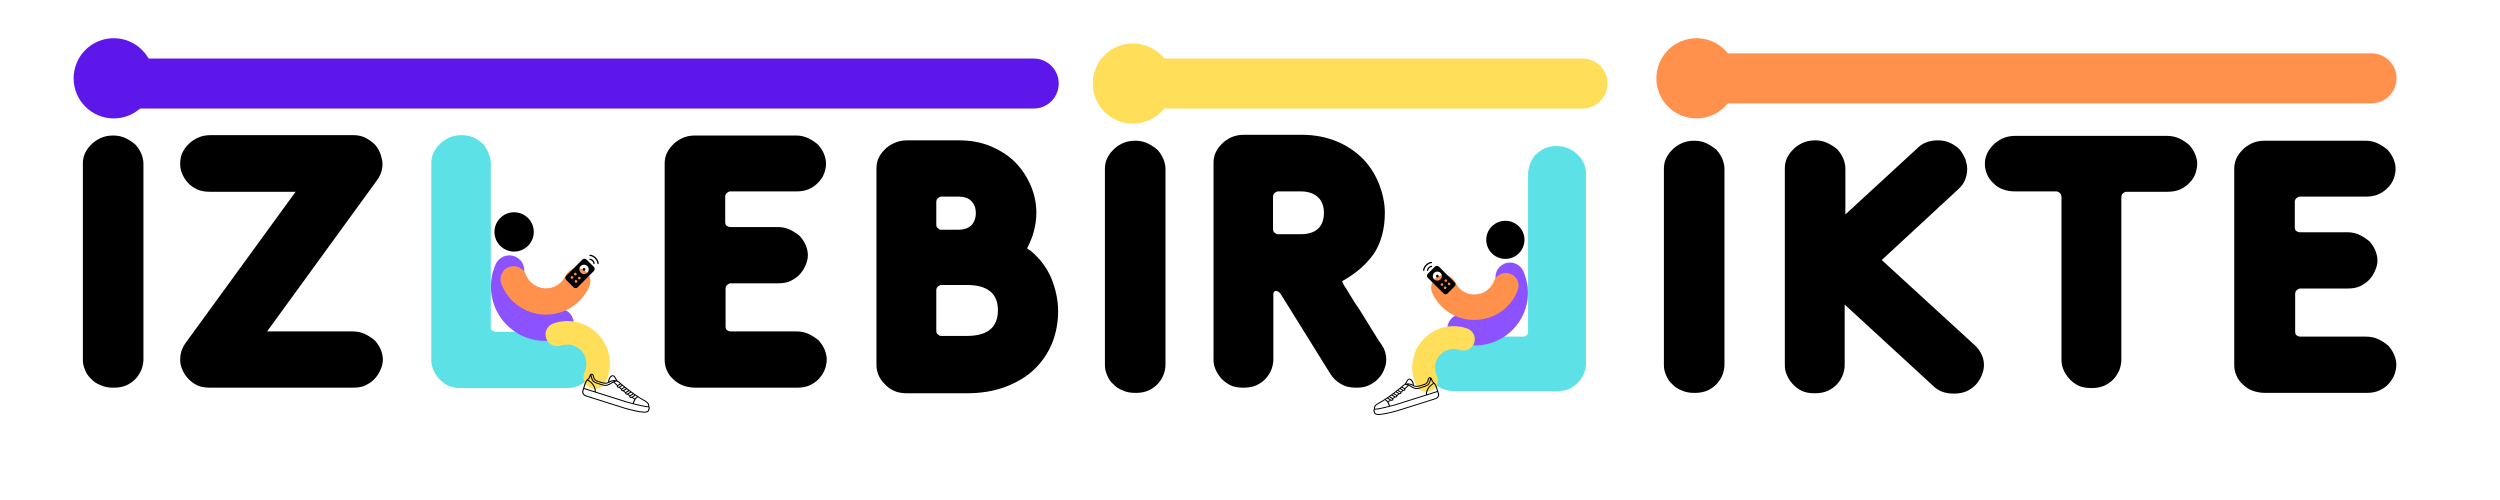 <?xml version="1.0" encoding="UTF-8"?><svg xmlns="http://www.w3.org/2000/svg" xmlns:xlink="http://www.w3.org/1999/xlink" contentScriptType="text/ecmascript" width="375pt" zoomAndPan="magnify" contentStyleType="text/css" viewBox="0 0 375 75" height="75pt" preserveAspectRatio="xMidYMid meet" version="1.2"><defs><g/></defs><g xml:id="surface1" id="surface1"><g style="fill:rgb(0%,0%,0%);fill-opacity:1;"><g transform="translate(23.075, 58.153)"><path style="stroke:none;" d="M 21.266 -29.387 L 4.703 -6.625 C 4.168 -5.824 3.953 -5.023 3.953 -4.273 C 3.953 -3.793 4.008 -3.312 4.223 -2.832 C 4.434 -2.297 4.703 -1.871 5.074 -1.441 C 5.449 -1.016 5.93 -0.641 6.465 -0.375 C 7 -0.105 7.695 0 8.441 0 L 29.867 0 C 30.617 0 31.258 -0.105 31.789 -0.375 C 32.324 -0.641 32.805 -0.961 33.18 -1.391 C 33.555 -1.816 33.82 -2.242 34.035 -2.777 C 34.25 -3.258 34.355 -3.738 34.355 -4.223 C 34.355 -4.703 34.25 -5.184 34.035 -5.719 C 33.82 -6.199 33.555 -6.625 33.18 -7.055 C 32.754 -7.426 32.273 -7.746 31.738 -8.016 C 31.203 -8.281 30.562 -8.441 29.812 -8.441 L 16.992 -8.441 L 33.5 -31.148 C 34.035 -31.898 34.301 -32.699 34.301 -33.555 C 34.301 -33.98 34.195 -34.41 34.035 -34.941 C 33.875 -35.426 33.609 -35.906 33.285 -36.332 C 32.914 -36.762 32.434 -37.082 31.898 -37.402 C 31.363 -37.723 30.668 -37.883 29.922 -37.883 L 8.496 -37.883 C 7.746 -37.883 7.055 -37.723 6.52 -37.453 C 5.984 -37.188 5.504 -36.867 5.129 -36.438 C 4.703 -36.012 4.434 -35.586 4.223 -35.102 C 4.008 -34.57 3.953 -34.09 3.953 -33.609 C 3.953 -33.125 4.008 -32.645 4.223 -32.164 C 4.434 -31.629 4.703 -31.203 5.074 -30.777 C 5.449 -30.348 5.93 -30.027 6.465 -29.762 C 7 -29.492 7.695 -29.387 8.441 -29.387 Z M 21.266 -29.387 "/></g></g><g style="fill:rgb(36.079%,88.239%,90.199%);fill-opacity:1;"><g transform="translate(60.743, 58.153)"><path style="stroke:none;" d="M 12.875 -33.609 C 12.875 -34.035 12.77 -34.461 12.609 -34.996 C 12.449 -35.477 12.184 -35.957 11.863 -36.387 C 11.488 -36.812 11.008 -37.133 10.473 -37.453 C 9.938 -37.723 9.242 -37.883 8.496 -37.883 C 7.746 -37.883 7.055 -37.723 6.52 -37.453 C 5.984 -37.188 5.504 -36.867 5.129 -36.438 C 4.703 -36.012 4.434 -35.586 4.223 -35.102 C 4.008 -34.57 3.953 -34.09 3.953 -33.609 L 3.953 -4.223 C 3.953 -3.738 4.008 -3.258 4.223 -2.777 C 4.434 -2.242 4.703 -1.816 5.074 -1.391 C 5.449 -0.961 5.93 -0.586 6.465 -0.32 C 7 -0.055 7.695 0.055 8.441 0.055 L 24.148 0.055 C 24.898 0.055 25.539 -0.055 26.129 -0.32 C 26.66 -0.586 27.141 -0.91 27.516 -1.336 C 27.891 -1.762 28.156 -2.191 28.371 -2.727 C 28.531 -3.207 28.637 -3.688 28.637 -4.168 C 28.637 -4.648 28.531 -5.129 28.316 -5.664 C 28.105 -6.145 27.836 -6.57 27.465 -7 C 27.035 -7.375 26.555 -7.695 26.02 -7.961 C 25.484 -8.227 24.844 -8.387 24.098 -8.387 L 13.57 -8.387 C 13.465 -8.387 13.305 -8.441 13.145 -8.547 C 12.93 -8.656 12.875 -8.871 12.875 -9.191 Z M 12.875 -33.609 "/></g></g><path style="fill:none;stroke-width:1;stroke-linecap:round;stroke-linejoin:miter;stroke:rgb(36.859%,9.019%,92.159%);stroke-opacity:1;stroke-miterlimit:4;" d="M 0.5 -0 L 18.43 -0 " transform="matrix(7.488,0,0,7.5,17.059,12.529)"/><path style="fill:none;stroke-width:1;stroke-linecap:round;stroke-linejoin:miter;stroke:rgb(100%,87.059%,34.9%);stroke-opacity:1;stroke-miterlimit:4;" d="M 0.5 -0 L 9.515 -0 " transform="matrix(7.489,0,0,7.5,166.128,12.529)"/><path style="fill:none;stroke-width:1;stroke-linecap:round;stroke-linejoin:miter;stroke:rgb(100%,56.859%,30.199%);stroke-opacity:1;stroke-miterlimit:4;" d="M 0.5 -0 L 13.531 -0 " transform="matrix(7.484,0,0,7.5,254.472,11.746)"/><path style=" stroke:none;fill-rule:nonzero;fill:rgb(36.859%,9.019%,92.159%);fill-opacity:1;" d="M 17.059 5.73 C 16.664 5.73 16.273 5.77 15.887 5.848 C 15.496 5.922 15.121 6.035 14.758 6.188 C 14.391 6.34 14.047 6.523 13.715 6.742 C 13.387 6.965 13.086 7.215 12.805 7.492 C 12.527 7.773 12.277 8.074 12.055 8.402 C 11.836 8.73 11.652 9.078 11.5 9.445 C 11.348 9.809 11.234 10.184 11.16 10.574 C 11.082 10.961 11.043 11.352 11.043 11.746 C 11.043 12.141 11.082 12.531 11.16 12.922 C 11.234 13.309 11.348 13.684 11.5 14.047 C 11.652 14.414 11.836 14.762 12.055 15.09 C 12.277 15.418 12.527 15.723 12.805 16 C 13.086 16.281 13.387 16.527 13.715 16.75 C 14.047 16.969 14.391 17.152 14.758 17.305 C 15.121 17.457 15.496 17.57 15.887 17.648 C 16.273 17.723 16.664 17.762 17.059 17.762 C 17.453 17.762 17.844 17.723 18.234 17.648 C 18.621 17.57 18.996 17.457 19.359 17.305 C 19.727 17.152 20.074 16.969 20.402 16.75 C 20.73 16.527 21.035 16.281 21.312 16 C 21.594 15.723 21.84 15.418 22.062 15.09 C 22.281 14.762 22.465 14.414 22.617 14.047 C 22.77 13.684 22.883 13.309 22.961 12.922 C 23.035 12.531 23.074 12.141 23.074 11.746 C 23.074 11.352 23.035 10.961 22.961 10.574 C 22.883 10.184 22.77 9.809 22.617 9.445 C 22.465 9.078 22.281 8.73 22.062 8.402 C 21.84 8.074 21.594 7.773 21.312 7.492 C 21.035 7.215 20.73 6.965 20.402 6.742 C 20.074 6.523 19.727 6.34 19.359 6.188 C 18.996 6.035 18.621 5.922 18.234 5.848 C 17.844 5.77 17.453 5.73 17.059 5.73 Z M 17.059 5.73 "/><path style=" stroke:none;fill-rule:nonzero;fill:rgb(100%,87.059%,34.9%);fill-opacity:1;" d="M 169.93 6.512 C 169.535 6.512 169.145 6.551 168.758 6.629 C 168.367 6.707 167.992 6.82 167.629 6.969 C 167.262 7.121 166.914 7.309 166.586 7.527 C 166.258 7.746 165.953 7.996 165.676 8.273 C 165.395 8.555 165.148 8.859 164.926 9.188 C 164.707 9.516 164.523 9.863 164.371 10.227 C 164.219 10.59 164.105 10.969 164.027 11.355 C 163.953 11.742 163.914 12.133 163.914 12.527 C 163.914 12.926 163.953 13.316 164.027 13.703 C 164.105 14.09 164.219 14.465 164.371 14.832 C 164.523 15.195 164.707 15.543 164.926 15.871 C 165.148 16.199 165.395 16.504 165.676 16.781 C 165.953 17.062 166.258 17.312 166.586 17.531 C 166.914 17.75 167.262 17.938 167.629 18.086 C 167.992 18.238 168.367 18.352 168.758 18.43 C 169.145 18.508 169.535 18.547 169.93 18.547 C 170.324 18.547 170.715 18.508 171.102 18.43 C 171.492 18.352 171.867 18.238 172.23 18.086 C 172.598 17.938 172.945 17.75 173.273 17.531 C 173.602 17.312 173.906 17.062 174.184 16.781 C 174.465 16.504 174.711 16.199 174.934 15.871 C 175.152 15.543 175.336 15.195 175.488 14.832 C 175.641 14.465 175.754 14.09 175.832 13.703 C 175.906 13.316 175.945 12.926 175.945 12.527 C 175.945 12.133 175.906 11.742 175.832 11.355 C 175.754 10.969 175.641 10.59 175.488 10.227 C 175.336 9.863 175.152 9.516 174.934 9.188 C 174.711 8.859 174.465 8.555 174.184 8.273 C 173.906 7.996 173.602 7.746 173.273 7.527 C 172.945 7.309 172.598 7.121 172.23 6.969 C 171.867 6.82 171.492 6.707 171.102 6.629 C 170.715 6.551 170.324 6.512 169.93 6.512 Z M 169.93 6.512 "/><path style=" stroke:none;fill-rule:nonzero;fill:rgb(100%,56.859%,30.199%);fill-opacity:1;" d="M 254.473 5.73 C 254.078 5.73 253.684 5.77 253.297 5.848 C 252.91 5.922 252.535 6.035 252.168 6.188 C 251.805 6.34 251.457 6.523 251.129 6.742 C 250.801 6.965 250.496 7.215 250.219 7.492 C 249.938 7.773 249.688 8.074 249.469 8.402 C 249.25 8.73 249.066 9.078 248.914 9.445 C 248.762 9.809 248.648 10.184 248.57 10.574 C 248.492 10.961 248.457 11.352 248.457 11.746 C 248.457 12.141 248.492 12.531 248.57 12.922 C 248.648 13.309 248.762 13.684 248.914 14.047 C 249.066 14.414 249.25 14.762 249.469 15.09 C 249.688 15.418 249.938 15.723 250.219 16 C 250.496 16.281 250.801 16.527 251.129 16.75 C 251.457 16.969 251.805 17.152 252.168 17.305 C 252.535 17.457 252.91 17.57 253.297 17.648 C 253.684 17.723 254.078 17.762 254.473 17.762 C 254.867 17.762 255.258 17.723 255.645 17.648 C 256.031 17.57 256.41 17.457 256.773 17.305 C 257.141 17.152 257.484 16.969 257.812 16.75 C 258.145 16.527 258.445 16.281 258.727 16 C 259.004 15.723 259.254 15.418 259.473 15.09 C 259.695 14.762 259.879 14.414 260.031 14.047 C 260.18 13.684 260.297 13.309 260.371 12.922 C 260.449 12.531 260.488 12.141 260.488 11.746 C 260.488 11.352 260.449 10.961 260.371 10.574 C 260.297 10.184 260.18 9.809 260.031 9.445 C 259.879 9.078 259.695 8.73 259.473 8.402 C 259.254 8.074 259.004 7.773 258.727 7.492 C 258.445 7.215 258.145 6.965 257.812 6.742 C 257.484 6.523 257.141 6.34 256.773 6.188 C 256.41 6.035 256.031 5.922 255.645 5.848 C 255.258 5.77 254.867 5.73 254.473 5.73 Z M 254.473 5.73 "/><path style=" stroke:none;fill-rule:nonzero;fill:rgb(0%,0%,0%);fill-opacity:1;" d="M 77.117 31.84 C 76.727 31.84 76.352 31.914 75.988 32.062 C 75.629 32.215 75.309 32.426 75.035 32.703 C 74.758 32.98 74.543 33.297 74.395 33.66 C 74.246 34.02 74.168 34.398 74.168 34.789 C 74.168 35.18 74.246 35.555 74.395 35.918 C 74.543 36.277 74.758 36.598 75.035 36.871 C 75.309 37.148 75.629 37.363 75.988 37.512 C 76.352 37.66 76.727 37.738 77.117 37.738 C 77.508 37.738 77.887 37.66 78.246 37.512 C 78.609 37.363 78.926 37.148 79.203 36.871 C 79.48 36.598 79.691 36.277 79.844 35.918 C 79.992 35.555 80.066 35.18 80.066 34.789 C 80.066 34.398 79.992 34.02 79.844 33.66 C 79.691 33.297 79.48 32.98 79.203 32.703 C 78.926 32.426 78.609 32.215 78.246 32.062 C 77.887 31.914 77.508 31.84 77.117 31.84 Z M 77.117 31.84 "/><path style=" stroke:none;fill-rule:nonzero;fill:rgb(54.9%,32.159%,100%);fill-opacity:1;" d="M 85.469 47 C 85.668 47.211 85.82 47.465 85.93 47.762 C 86.352 48.93 85.754 50.211 84.586 50.633 C 81.496 51.77 78.059 50.941 75.82 48.535 C 73.586 46.129 73.012 42.637 74.359 39.629 C 74.863 38.496 76.199 37.988 77.32 38.5 C 78.453 39.004 78.961 40.336 78.445 41.461 C 77.848 42.812 78.105 44.391 79.113 45.477 C 80.121 46.559 81.668 46.922 83.062 46.422 C 83.922 46.102 84.875 46.359 85.469 47 Z M 85.469 47 "/><path style=" stroke:none;fill-rule:nonzero;fill:rgb(100%,87.059%,34.9%);fill-opacity:1;" d="M 82.273 51.34 C 82.121 51.172 82.004 50.969 81.922 50.734 C 81.613 49.812 82.105 48.816 83.027 48.508 C 85.469 47.668 88.152 48.379 89.867 50.305 C 91.578 52.23 91.969 54.977 90.859 57.312 C 90.445 58.191 89.391 58.57 88.52 58.148 C 87.637 57.734 87.262 56.68 87.684 55.809 C 88.18 54.758 88.004 53.512 87.23 52.645 C 86.461 51.777 85.25 51.465 84.152 51.836 C 83.469 52.07 82.727 51.852 82.273 51.34 Z M 82.273 51.34 "/><path style=" stroke:none;fill-rule:nonzero;fill:rgb(100%,56.859%,30.199%);fill-opacity:1;" d="M 86.664 40.234 C 86.922 40.242 87.172 40.305 87.426 40.418 C 88.41 40.875 88.84 42.039 88.383 43.027 C 87.18 45.652 84.543 47.281 81.66 47.188 C 78.781 47.094 76.254 45.297 75.211 42.598 C 74.82 41.586 75.324 40.438 76.34 40.055 C 77.352 39.664 78.496 40.168 78.875 41.184 C 79.348 42.391 80.492 43.207 81.789 43.25 C 83.086 43.293 84.27 42.551 84.82 41.379 C 85.152 40.641 85.898 40.207 86.664 40.234 Z M 86.664 40.234 "/><g clip-rule="nonzero"><path style=" stroke:none;fill-rule:nonzero;fill:rgb(0%,0%,0%);fill-opacity:1;" d="M 89.707 39.605 C 89.652 39.605 89.605 39.559 89.605 39.504 C 89.605 39.5 89.598 39.145 89.234 38.773 C 88.871 38.402 88.52 38.402 88.508 38.402 C 88.508 38.402 88.504 38.402 88.504 38.402 C 88.449 38.402 88.406 38.359 88.406 38.305 C 88.402 38.25 88.445 38.203 88.504 38.203 C 88.523 38.203 88.949 38.195 89.379 38.633 C 89.801 39.066 89.809 39.488 89.809 39.504 C 89.809 39.559 89.762 39.605 89.707 39.605 Z M 89.707 39.605 "/><path style=" stroke:none;fill-rule:nonzero;fill:rgb(0%,0%,0%);fill-opacity:1;" d="M 89.105 39.605 C 89.051 39.605 89.004 39.559 89.004 39.504 C 89.004 39.5 89 39.34 88.836 39.176 C 88.668 39.008 88.512 39.004 88.504 39.004 C 88.449 39.004 88.406 38.957 88.406 38.902 C 88.406 38.848 88.449 38.805 88.504 38.805 C 88.516 38.805 88.75 38.805 88.977 39.031 C 89.203 39.262 89.207 39.496 89.207 39.504 C 89.207 39.559 89.16 39.605 89.105 39.605 Z M 89.105 39.605 "/></g><path style=" stroke:none;fill-rule:nonzero;fill:rgb(0%,0%,0%);fill-opacity:1;" d="M 87.805 40.406 C 87.805 40.539 87.738 40.605 87.605 40.605 C 87.469 40.605 87.402 40.539 87.402 40.406 C 87.402 40.273 87.469 40.207 87.605 40.207 C 87.738 40.207 87.805 40.273 87.805 40.406 Z M 87.805 40.406 "/><g clip-rule="nonzero"><path style=" stroke:none;fill-rule:nonzero;fill:rgb(0%,0%,0%);fill-opacity:1;" d="M 89.086 40.043 L 87.965 38.922 C 87.812 38.77 87.543 38.766 87.371 38.922 L 84.918 41.387 C 84.758 41.547 84.758 41.805 84.918 41.977 L 86.039 43.102 C 86.117 43.176 86.223 43.219 86.332 43.219 C 86.441 43.219 86.547 43.18 86.633 43.102 L 89.09 40.641 C 89.246 40.461 89.242 40.199 89.086 40.043 Z M 85.801 41.809 C 85.691 41.809 85.602 41.719 85.602 41.605 C 85.602 41.496 85.691 41.406 85.801 41.406 C 85.91 41.406 86 41.496 86 41.605 C 86 41.719 85.91 41.809 85.801 41.809 Z M 86.102 41.105 C 86.102 40.996 86.191 40.906 86.301 40.906 C 86.414 40.906 86.5 40.996 86.5 41.105 C 86.5 41.219 86.414 41.309 86.301 41.309 C 86.191 41.309 86.102 41.219 86.102 41.105 Z M 86.402 42.41 C 86.293 42.41 86.203 42.32 86.203 42.207 C 86.203 42.098 86.293 42.008 86.402 42.008 C 86.512 42.008 86.602 42.098 86.602 42.207 C 86.602 42.32 86.512 42.41 86.402 42.41 Z M 86.902 41.906 C 86.793 41.906 86.703 41.816 86.703 41.707 C 86.703 41.598 86.793 41.508 86.902 41.508 C 87.012 41.508 87.102 41.598 87.102 41.707 C 87.102 41.816 87.012 41.906 86.902 41.906 Z M 87.605 41.105 C 87.215 41.105 86.902 40.793 86.902 40.406 C 86.902 40.02 87.215 39.703 87.605 39.703 C 87.992 39.703 88.305 40.02 88.305 40.406 C 88.305 40.793 87.992 41.105 87.605 41.105 Z M 87.605 41.105 "/></g><g clip-rule="nonzero"><g clip-rule="nonzero"><g clip-rule="nonzero"><g clip-rule="nonzero"><g clip-rule="nonzero"><g clip-rule="nonzero"><path style=" stroke:none;fill-rule:nonzero;fill:rgb(0%,0%,0%);fill-opacity:1;" d="M 97.195 61.547 C 97.137 61.738 96.734 61.758 96.59 61.75 C 95.801 61.695 94.953 61.492 93.754 61.164 L 87.906 59.309 C 87.602 59.211 87.422 58.91 87.512 58.633 L 87.602 58.348 L 89.273 58.879 L 94.004 60.379 C 95.16 60.695 96.457 61.039 97.262 61.098 C 97.277 61.105 97.293 61.117 97.301 61.133 C 97.312 61.152 97.316 61.172 97.309 61.191 Z M 88.789 56.211 C 88.828 56.223 88.863 56.25 88.879 56.285 L 89.004 56.715 C 89.004 56.715 89.004 56.719 89.004 56.723 C 89.109 56.965 89.285 57.141 89.52 57.23 L 90.152 57.43 C 90.914 57.672 91.172 57.523 91.422 57.375 C 91.5 57.332 91.57 57.293 91.656 57.258 C 91.848 57.191 91.992 57.164 92.117 57.164 C 91.938 57.23 91.777 57.328 91.621 57.422 C 91.273 57.637 90.945 57.836 90.426 57.672 L 89.555 57.398 C 89.383 57.344 89.164 57.258 89.008 57.082 C 88.953 57.016 88.781 56.664 88.711 56.215 C 88.734 56.207 88.758 56.203 88.789 56.211 Z M 91.832 56.445 C 91.953 56.391 92.066 56.457 92.176 56.633 L 92.418 57.055 C 92.184 56.992 91.961 56.984 91.586 57.117 C 91.512 57.148 91.445 57.18 91.383 57.215 C 91.406 56.891 91.586 56.574 91.832 56.445 Z M 92.98 57.551 L 92.695 57.711 C 92.672 57.723 92.648 57.738 92.629 57.754 C 92.473 57.602 92.32 57.457 92.176 57.309 C 92.273 57.27 92.383 57.242 92.496 57.23 C 92.512 57.234 92.523 57.238 92.535 57.242 C 92.645 57.281 92.75 57.34 92.836 57.418 C 92.879 57.461 92.93 57.504 92.98 57.551 Z M 95.188 59.25 L 94.727 59.535 C 94.648 59.57 94.582 59.551 94.559 59.516 C 94.535 59.473 94.566 59.418 94.648 59.375 L 95.023 59.145 L 95.078 59.18 C 95.113 59.203 95.148 59.227 95.188 59.25 Z M 95.547 59.496 C 95.422 59.574 95.32 59.652 95.227 59.785 C 95.129 59.727 95.031 59.66 94.93 59.598 L 95.332 59.348 C 95.406 59.398 95.477 59.449 95.547 59.496 Z M 94.883 59.043 L 94.559 59.246 C 94.531 59.262 94.508 59.273 94.488 59.289 C 94.41 59.234 94.332 59.18 94.258 59.121 L 94.668 58.887 C 94.758 58.949 94.832 59.004 94.883 59.043 Z M 94.531 58.781 L 94.109 59.023 C 94.027 59.062 93.961 59.043 93.938 59.004 C 93.914 58.961 93.945 58.906 94.027 58.867 L 94.379 58.668 C 94.43 58.707 94.48 58.746 94.531 58.781 Z M 94.238 58.562 L 93.938 58.734 C 93.898 58.754 93.867 58.777 93.84 58.805 C 93.766 58.742 93.691 58.684 93.617 58.621 L 94.016 58.391 C 94.094 58.449 94.168 58.508 94.238 58.562 Z M 93.883 58.289 L 93.488 58.512 C 93.406 58.551 93.34 58.531 93.316 58.492 C 93.309 58.477 93.305 58.457 93.316 58.434 C 93.32 58.43 93.32 58.426 93.324 58.418 C 93.328 58.418 93.328 58.414 93.328 58.414 C 93.332 58.41 93.336 58.406 93.34 58.402 C 93.34 58.398 93.344 58.395 93.348 58.391 C 93.352 58.391 93.352 58.391 93.352 58.391 C 93.367 58.379 93.383 58.367 93.406 58.355 L 93.73 58.172 C 93.781 58.211 93.832 58.25 93.883 58.289 Z M 93.598 58.062 L 93.316 58.227 C 93.297 58.234 93.277 58.246 93.262 58.258 C 93.254 58.266 93.246 58.27 93.238 58.277 C 93.234 58.281 93.227 58.285 93.223 58.289 C 93.156 58.23 93.082 58.168 93.008 58.102 L 93.379 57.891 C 93.453 57.945 93.523 58.004 93.598 58.062 Z M 93.25 57.781 L 92.867 58 C 92.859 58.004 92.852 58.008 92.84 58.008 C 92.84 58.012 92.84 58.012 92.836 58.012 C 92.77 58.031 92.715 58.016 92.695 57.98 C 92.672 57.945 92.691 57.891 92.785 57.844 L 93.105 57.66 C 93.152 57.699 93.199 57.738 93.25 57.781 Z M 89.379 58.754 C 89.387 57.793 88.645 57.207 88.238 56.957 C 88.262 56.934 88.285 56.91 88.312 56.891 C 88.445 56.781 88.469 56.707 88.5 56.613 L 88.504 56.598 C 88.516 56.559 88.543 56.477 88.578 56.395 C 88.66 56.766 88.801 57.078 88.883 57.172 C 89.066 57.379 89.316 57.477 89.512 57.539 L 90.379 57.816 C 90.977 58.004 91.352 57.773 91.719 57.551 C 91.82 57.488 91.922 57.426 92.023 57.375 C 92.188 57.543 92.359 57.707 92.535 57.871 C 92.512 57.934 92.523 58 92.555 58.051 C 92.582 58.098 92.633 58.137 92.695 58.156 C 92.738 58.172 92.793 58.176 92.852 58.164 C 92.957 58.258 93.055 58.344 93.148 58.426 C 93.141 58.473 93.148 58.52 93.176 58.559 C 93.203 58.609 93.254 58.648 93.316 58.668 C 93.355 58.68 93.402 58.684 93.449 58.68 C 93.555 58.77 93.664 58.855 93.766 58.938 C 93.762 58.984 93.773 59.031 93.797 59.07 C 93.824 59.117 93.875 59.16 93.938 59.18 C 93.984 59.191 94.035 59.195 94.09 59.188 C 94.191 59.266 94.293 59.34 94.398 59.414 C 94.379 59.473 94.387 59.531 94.418 59.582 C 94.445 59.629 94.5 59.672 94.562 59.691 C 94.629 59.711 94.703 59.711 94.785 59.68 C 94.906 59.762 95.027 59.84 95.145 59.91 C 95.066 60.043 94.988 60.219 94.902 60.465 C 94.613 60.391 94.328 60.312 94.047 60.234 Z M 87.648 58.207 L 87.805 57.703 C 87.863 57.461 87.973 57.246 88.129 57.066 C 88.496 57.285 89.199 57.824 89.215 58.703 Z M 97.211 60.945 C 96.652 60.895 95.867 60.715 95.062 60.508 C 95.297 59.859 95.445 59.738 95.688 59.594 C 95.898 59.738 96.23 59.938 96.438 60.047 C 96.91 60.301 97.297 60.547 97.211 60.945 Z M 97.445 61.066 C 97.426 61.035 97.398 61.008 97.367 60.988 C 97.492 60.441 96.906 60.129 96.512 59.918 C 96.297 59.805 95.926 59.582 95.73 59.441 C 95.727 59.438 95.723 59.438 95.723 59.434 C 95.559 59.32 95.371 59.191 95.168 59.059 L 95.078 59 C 95.062 58.988 93.586 57.914 92.949 57.316 C 92.863 57.234 92.754 57.168 92.641 57.125 L 92.316 56.566 C 92.164 56.312 91.957 56.219 91.746 56.312 C 91.422 56.48 91.203 56.895 91.219 57.309 C 91.016 57.414 90.781 57.473 90.199 57.289 L 89.57 57.09 C 89.34 57.004 89.219 56.82 89.16 56.68 L 89.035 56.25 C 89.035 56.246 89.035 56.242 89.031 56.242 C 88.996 56.156 88.918 56.09 88.824 56.066 C 88.738 56.043 88.652 56.059 88.586 56.105 C 88.469 56.195 88.398 56.387 88.348 56.547 L 88.34 56.562 C 88.312 56.648 88.301 56.691 88.199 56.773 C 87.922 56.996 87.727 57.305 87.645 57.66 L 87.352 58.586 C 87.242 58.938 87.469 59.328 87.859 59.453 L 93.711 61.305 C 94.926 61.641 95.785 61.844 96.586 61.902 C 96.613 61.902 97.246 61.934 97.355 61.598 L 97.469 61.242 C 97.484 61.184 97.477 61.121 97.445 61.066 "/></g></g></g></g></g></g><path style=" stroke:none;fill-rule:nonzero;fill:rgb(36.079%,88.239%,90.199%);fill-opacity:1;" d="M 229.211 26.051 C 229.211 25.637 229.312 25.223 229.469 24.707 C 229.625 24.242 229.883 23.773 230.195 23.359 C 230.559 22.945 231.027 22.637 231.547 22.324 C 232.066 22.062 232.742 21.91 233.469 21.91 C 234.199 21.91 234.871 22.062 235.395 22.324 C 235.914 22.582 236.383 22.895 236.746 23.309 C 237.16 23.723 237.422 24.133 237.629 24.605 C 237.836 25.117 237.891 25.586 237.891 26.051 L 237.891 54.523 C 237.891 54.992 237.836 55.457 237.629 55.922 C 237.422 56.441 237.16 56.855 236.801 57.266 C 236.434 57.684 235.965 58.047 235.445 58.305 C 234.926 58.562 234.25 58.668 233.523 58.668 L 218.242 58.668 C 217.512 58.668 216.887 58.562 216.316 58.305 C 215.797 58.047 215.332 57.73 214.965 57.32 C 214.602 56.906 214.344 56.492 214.133 55.973 C 213.977 55.508 213.875 55.043 213.875 54.574 C 213.875 54.109 213.977 53.645 214.188 53.125 C 214.391 52.66 214.652 52.246 215.016 51.832 C 215.434 51.469 215.902 51.156 216.422 50.902 C 216.941 50.645 217.566 50.488 218.289 50.488 L 228.531 50.488 C 228.637 50.488 228.793 50.434 228.945 50.332 C 229.156 50.227 229.211 50.02 229.211 49.707 Z M 229.211 26.051 "/><path style=" stroke:none;fill-rule:nonzero;fill:rgb(0%,0%,0%);fill-opacity:1;" d="M 225.801 33.121 C 226.188 33.121 226.551 33.191 226.902 33.336 C 227.254 33.48 227.562 33.688 227.832 33.957 C 228.102 34.223 228.309 34.531 228.453 34.883 C 228.598 35.23 228.672 35.594 228.672 35.973 C 228.672 36.355 228.598 36.719 228.453 37.066 C 228.309 37.422 228.102 37.727 227.832 37.996 C 227.562 38.266 227.254 38.469 226.902 38.617 C 226.551 38.758 226.188 38.832 225.801 38.832 C 225.422 38.832 225.059 38.758 224.707 38.617 C 224.355 38.469 224.047 38.266 223.777 37.996 C 223.508 37.727 223.297 37.422 223.152 37.066 C 223.008 36.719 222.938 36.355 222.938 35.973 C 222.938 35.594 223.008 35.23 223.152 34.883 C 223.297 34.531 223.508 34.223 223.777 33.957 C 224.047 33.688 224.355 33.48 224.707 33.336 C 225.059 33.191 225.422 33.121 225.801 33.121 Z M 225.801 33.121 "/><path style=" stroke:none;fill-rule:nonzero;fill:rgb(54.9%,32.159%,100%);fill-opacity:1;" d="M 217.68 47.805 C 217.488 48.012 217.34 48.258 217.23 48.547 C 216.82 49.676 217.402 50.922 218.535 51.328 C 221.547 52.426 224.891 51.625 227.062 49.293 C 229.242 46.961 229.801 43.582 228.488 40.668 C 227.996 39.57 226.699 39.078 225.609 39.574 C 224.508 40.062 224.012 41.352 224.512 42.438 C 225.094 43.75 224.844 45.281 223.863 46.328 C 222.883 47.383 221.379 47.734 220.023 47.25 C 219.184 46.938 218.258 47.188 217.68 47.805 Z M 217.68 47.805 "/><path style=" stroke:none;fill-rule:nonzero;fill:rgb(100%,87.059%,34.9%);fill-opacity:1;" d="M 220.789 52.016 C 220.938 51.848 221.051 51.656 221.129 51.426 C 221.43 50.535 220.953 49.57 220.055 49.266 C 217.676 48.457 215.07 49.141 213.402 51.008 C 211.738 52.879 211.355 55.539 212.438 57.801 C 212.84 58.652 213.863 59.02 214.711 58.609 C 215.566 58.211 215.934 57.188 215.523 56.344 C 215.043 55.324 215.215 54.117 215.961 53.277 C 216.715 52.438 217.891 52.137 218.961 52.492 C 219.625 52.723 220.348 52.512 220.789 52.016 Z M 220.789 52.016 "/><path style=" stroke:none;fill-rule:nonzero;fill:rgb(100%,56.859%,30.199%);fill-opacity:1;" d="M 216.516 41.25 C 216.266 41.258 216.02 41.316 215.777 41.434 C 214.82 41.875 214.398 43.004 214.844 43.961 C 216.016 46.504 218.582 48.082 221.387 47.992 C 224.188 47.898 226.645 46.16 227.656 43.543 C 228.039 42.559 227.547 41.449 226.562 41.078 C 225.578 40.699 224.465 41.191 224.094 42.172 C 223.637 43.344 222.523 44.133 221.262 44.176 C 220 44.215 218.848 43.5 218.312 42.359 C 217.988 41.648 217.258 41.227 216.516 41.25 Z M 216.516 41.25 "/><g clip-rule="nonzero"><path style=" stroke:none;fill-rule:nonzero;fill:rgb(0%,0%,0%);fill-opacity:1;" d="M 213.559 40.641 C 213.609 40.641 213.652 40.598 213.652 40.547 C 213.652 40.543 213.664 40.199 214.016 39.84 C 214.367 39.48 214.711 39.477 214.723 39.48 C 214.777 39.48 214.824 39.438 214.824 39.383 C 214.824 39.332 214.781 39.285 214.727 39.285 C 214.707 39.281 214.289 39.277 213.875 39.703 C 213.461 40.121 213.457 40.527 213.457 40.547 C 213.457 40.598 213.504 40.641 213.559 40.641 Z M 213.559 40.641 "/></g><path style=" stroke:none;fill-rule:nonzero;fill:rgb(0%,0%,0%);fill-opacity:1;" d="M 214.141 40.641 C 214.195 40.641 214.238 40.598 214.238 40.547 C 214.238 40.539 214.246 40.387 214.406 40.223 C 214.562 40.066 214.719 40.062 214.727 40.062 C 214.781 40.059 214.824 40.016 214.824 39.965 C 214.824 39.91 214.781 39.863 214.723 39.863 C 214.715 39.863 214.488 39.867 214.27 40.09 C 214.047 40.309 214.043 40.535 214.043 40.547 C 214.043 40.598 214.086 40.641 214.141 40.641 Z M 214.141 40.641 "/><path style=" stroke:none;fill-rule:nonzero;fill:rgb(0%,0%,0%);fill-opacity:1;" d="M 215.406 41.422 C 215.406 41.551 215.473 41.613 215.602 41.613 C 215.73 41.613 215.797 41.551 215.797 41.422 C 215.797 41.289 215.73 41.223 215.602 41.223 C 215.473 41.223 215.406 41.289 215.406 41.422 Z M 215.406 41.422 "/><g clip-rule="nonzero"><path style=" stroke:none;fill-rule:nonzero;fill:rgb(0%,0%,0%);fill-opacity:1;" d="M 214.16 41.07 L 215.254 39.98 C 215.398 39.836 215.664 39.832 215.824 39.98 L 218.211 42.371 C 218.367 42.523 218.371 42.777 218.211 42.941 L 217.121 44.027 C 217.051 44.105 216.945 44.145 216.836 44.145 C 216.73 44.145 216.629 44.105 216.547 44.027 L 214.152 41.648 C 214.004 41.473 214.008 41.219 214.16 41.07 Z M 217.359 42.777 C 217.465 42.777 217.551 42.688 217.551 42.582 C 217.551 42.477 217.465 42.391 217.359 42.391 C 217.246 42.391 217.16 42.477 217.16 42.582 C 217.16 42.688 217.246 42.777 217.359 42.777 Z M 217.066 42.098 C 217.066 41.992 216.977 41.906 216.867 41.906 C 216.762 41.906 216.672 41.992 216.672 42.098 C 216.672 42.203 216.762 42.289 216.867 42.289 C 216.977 42.289 217.066 42.203 217.066 42.098 Z M 216.773 43.359 C 216.879 43.359 216.965 43.27 216.965 43.164 C 216.965 43.059 216.879 42.973 216.773 42.973 C 216.664 42.973 216.578 43.059 216.578 43.164 C 216.578 43.27 216.664 43.359 216.773 43.359 Z M 216.285 42.875 C 216.391 42.875 216.48 42.785 216.48 42.68 C 216.48 42.574 216.391 42.488 216.285 42.488 C 216.176 42.488 216.09 42.574 216.09 42.68 C 216.09 42.785 216.176 42.875 216.285 42.875 Z M 215.602 42.098 C 215.977 42.098 216.285 41.797 216.285 41.422 C 216.285 41.043 215.977 40.738 215.602 40.738 C 215.227 40.738 214.922 41.043 214.922 41.422 C 214.922 41.797 215.227 42.098 215.602 42.098 Z M 215.602 42.098 "/></g><g clip-rule="nonzero"><g clip-rule="nonzero"><g clip-rule="nonzero"><g clip-rule="nonzero"><g clip-rule="nonzero"><g clip-rule="nonzero"><path style=" stroke:none;fill-rule:nonzero;fill:rgb(0%,0%,0%);fill-opacity:1;" d="M 206.27 61.902 C 206.328 62.09 206.715 62.109 206.859 62.102 C 207.625 62.047 208.453 61.852 209.621 61.527 L 215.309 59.734 C 215.605 59.641 215.777 59.348 215.691 59.082 L 215.605 58.805 L 213.977 59.32 L 209.371 60.773 C 208.25 61.078 206.988 61.406 206.207 61.469 C 206.188 61.477 206.176 61.488 206.164 61.504 C 206.156 61.523 206.152 61.539 206.156 61.555 Z M 214.449 56.734 C 214.414 56.746 214.379 56.773 214.363 56.805 L 214.242 57.219 C 214.242 57.223 214.242 57.227 214.238 57.23 C 214.137 57.465 213.965 57.633 213.734 57.723 L 213.121 57.914 C 212.379 58.148 212.129 58 211.887 57.863 C 211.812 57.82 211.746 57.777 211.66 57.75 C 211.473 57.684 211.332 57.656 211.211 57.652 C 211.387 57.723 211.543 57.816 211.695 57.906 C 212.031 58.113 212.352 58.309 212.859 58.148 L 213.703 57.879 C 213.871 57.828 214.086 57.746 214.234 57.574 C 214.289 57.512 214.453 57.172 214.527 56.738 C 214.504 56.727 214.477 56.727 214.449 56.734 Z M 211.488 56.961 C 211.371 56.906 211.262 56.969 211.156 57.141 L 210.918 57.547 C 211.148 57.492 211.363 57.484 211.727 57.613 C 211.801 57.637 211.867 57.672 211.922 57.707 C 211.902 57.391 211.73 57.086 211.488 56.961 Z M 210.371 58.027 L 210.645 58.188 C 210.672 58.199 210.691 58.215 210.711 58.227 C 210.867 58.082 211.012 57.941 211.156 57.797 C 211.055 57.758 210.953 57.734 210.84 57.723 C 210.828 57.727 210.816 57.73 210.801 57.734 C 210.695 57.766 210.594 57.828 210.512 57.902 C 210.469 57.945 210.422 57.988 210.371 58.027 Z M 208.227 59.68 L 208.672 59.953 C 208.75 59.988 208.812 59.969 208.832 59.934 C 208.859 59.891 208.828 59.84 208.75 59.801 L 208.383 59.574 L 208.332 59.605 C 208.297 59.633 208.258 59.656 208.227 59.68 Z M 207.875 59.918 C 207.996 59.988 208.094 60.066 208.188 60.195 C 208.281 60.137 208.379 60.074 208.473 60.012 L 208.086 59.773 C 208.012 59.82 207.941 59.867 207.875 59.918 Z M 208.52 59.477 L 208.836 59.676 C 208.863 59.688 208.887 59.699 208.906 59.715 C 208.98 59.664 209.055 59.609 209.129 59.555 L 208.727 59.324 C 208.645 59.387 208.57 59.441 208.52 59.477 Z M 208.863 59.223 L 209.273 59.457 C 209.355 59.492 209.418 59.473 209.441 59.441 C 209.465 59.398 209.434 59.344 209.355 59.309 L 209.012 59.109 C 208.957 59.152 208.91 59.191 208.863 59.223 Z M 209.145 59.012 L 209.441 59.18 C 209.48 59.199 209.508 59.219 209.531 59.242 C 209.605 59.188 209.68 59.129 209.754 59.07 L 209.363 58.844 C 209.289 58.902 209.219 58.961 209.145 59.012 Z M 209.496 58.742 L 209.879 58.965 C 209.957 58.996 210.023 58.98 210.047 58.945 C 210.055 58.93 210.055 58.906 210.047 58.887 C 210.043 58.883 210.039 58.875 210.039 58.871 C 210.035 58.871 210.035 58.867 210.031 58.863 C 210.031 58.863 210.027 58.859 210.023 58.855 C 210.02 58.852 210.016 58.848 210.012 58.844 C 209.996 58.836 209.98 58.824 209.957 58.812 L 209.641 58.629 C 209.594 58.668 209.543 58.707 209.496 58.742 Z M 209.773 58.527 L 210.047 58.684 C 210.066 58.695 210.078 58.707 210.098 58.719 C 210.105 58.723 210.113 58.727 210.121 58.73 C 210.125 58.738 210.133 58.742 210.137 58.746 C 210.203 58.691 210.27 58.625 210.344 58.566 L 209.98 58.355 C 209.914 58.414 209.844 58.473 209.773 58.527 Z M 210.109 58.254 L 210.48 58.469 C 210.488 58.473 210.496 58.473 210.504 58.477 C 210.508 58.477 210.508 58.477 210.508 58.48 C 210.578 58.496 210.629 58.48 210.648 58.449 C 210.668 58.414 210.652 58.359 210.562 58.316 L 210.246 58.137 C 210.207 58.176 210.156 58.215 210.109 58.254 Z M 213.875 59.199 C 213.863 58.266 214.586 57.695 214.984 57.453 C 214.965 57.434 214.938 57.41 214.914 57.391 C 214.781 57.285 214.758 57.215 214.73 57.121 L 214.723 57.105 C 214.711 57.066 214.691 56.988 214.652 56.91 C 214.57 57.27 214.438 57.57 214.355 57.664 C 214.18 57.867 213.938 57.961 213.746 58.02 L 212.898 58.289 C 212.32 58.473 211.953 58.246 211.602 58.031 C 211.5 57.973 211.402 57.91 211.301 57.863 C 211.141 58.02 210.977 58.18 210.805 58.344 C 210.824 58.402 210.816 58.465 210.785 58.512 C 210.762 58.562 210.711 58.602 210.648 58.617 C 210.605 58.633 210.555 58.633 210.496 58.625 C 210.395 58.719 210.301 58.801 210.207 58.879 C 210.215 58.926 210.207 58.969 210.184 59.008 C 210.156 59.059 210.105 59.094 210.043 59.113 C 210.008 59.125 209.961 59.129 209.918 59.125 C 209.809 59.211 209.707 59.297 209.605 59.375 C 209.613 59.422 209.602 59.465 209.578 59.504 C 209.551 59.551 209.504 59.586 209.438 59.609 C 209.395 59.621 209.348 59.625 209.293 59.617 C 209.191 59.691 209.09 59.766 208.992 59.832 C 209.012 59.895 209 59.949 208.973 60 C 208.945 60.047 208.895 60.082 208.832 60.105 C 208.77 60.125 208.695 60.125 208.617 60.094 C 208.5 60.176 208.383 60.246 208.266 60.316 C 208.34 60.445 208.414 60.617 208.504 60.855 C 208.781 60.785 209.062 60.707 209.336 60.633 Z M 215.559 58.664 L 215.402 58.18 C 215.352 57.945 215.246 57.734 215.094 57.562 C 214.73 57.773 214.051 58.297 214.035 59.148 Z M 206.258 61.316 C 206.797 61.27 207.559 61.098 208.348 60.895 C 208.117 60.27 207.973 60.152 207.738 60.012 C 207.535 60.152 207.211 60.344 207.008 60.449 C 206.547 60.695 206.172 60.93 206.258 61.316 Z M 206.027 61.438 C 206.043 61.406 206.07 61.383 206.102 61.363 C 205.98 60.832 206.551 60.531 206.934 60.324 C 207.145 60.211 207.508 59.996 207.695 59.863 C 207.699 59.859 207.699 59.859 207.703 59.855 C 207.859 59.742 208.047 59.621 208.246 59.492 L 208.332 59.434 C 208.348 59.426 209.781 58.383 210.398 57.805 C 210.488 57.723 210.59 57.66 210.703 57.617 L 211.016 57.078 C 211.168 56.828 211.367 56.738 211.57 56.832 C 211.891 56.996 212.098 57.395 212.082 57.797 C 212.285 57.898 212.512 57.953 213.078 57.773 L 213.688 57.582 C 213.91 57.5 214.027 57.32 214.09 57.184 L 214.207 56.773 C 214.211 56.77 214.211 56.766 214.211 56.762 C 214.25 56.68 214.324 56.617 214.418 56.594 C 214.5 56.57 214.582 56.582 214.645 56.633 C 214.762 56.719 214.832 56.902 214.879 57.055 L 214.883 57.074 C 214.91 57.156 214.926 57.199 215.02 57.277 C 215.293 57.496 215.48 57.793 215.559 58.133 L 215.844 59.031 C 215.957 59.375 215.734 59.754 215.352 59.871 L 209.66 61.668 C 208.48 61.996 207.645 62.191 206.863 62.246 C 206.84 62.25 206.219 62.277 206.117 61.953 L 206.004 61.605 C 205.988 61.551 205.996 61.492 206.027 61.438 "/></g></g></g></g></g></g><g style="fill:rgb(0%,0%,0%);fill-opacity:1;"><g transform="translate(161.839, 58.935)"><path style="stroke:none;" d="M 3.898 -4.168 C 3.898 -3.633 4.008 -3.152 4.223 -2.672 C 4.434 -2.137 4.703 -1.711 5.129 -1.336 C 5.504 -0.91 5.984 -0.586 6.57 -0.375 C 7.105 -0.105 7.746 0 8.496 0 C 9.242 0 9.883 -0.105 10.473 -0.375 C 11.008 -0.641 11.488 -0.961 11.863 -1.391 C 12.234 -1.816 12.504 -2.242 12.715 -2.777 C 12.875 -3.258 12.984 -3.738 12.984 -4.223 L 12.984 -33.609 C 12.984 -34.09 12.875 -34.57 12.664 -35.102 C 12.449 -35.586 12.184 -36.012 11.809 -36.438 C 11.379 -36.812 10.898 -37.133 10.367 -37.402 C 9.832 -37.668 9.191 -37.828 8.441 -37.828 C 7.695 -37.828 7 -37.668 6.465 -37.402 C 5.93 -37.133 5.449 -36.812 5.074 -36.387 C 4.648 -35.957 4.383 -35.531 4.168 -35.051 C 3.953 -34.516 3.898 -34.035 3.898 -33.609 Z M 3.898 -4.168 "/></g></g><g style="fill:rgb(0%,0%,0%);fill-opacity:1;"><g transform="translate(127.46, 58.935)"><path style="stroke:none;" d="M 26.609 -21.691 C 27.035 -22.547 27.41 -23.402 27.625 -24.258 C 27.836 -25.113 27.996 -26.02 27.996 -26.98 C 27.996 -28.371 27.73 -29.707 27.195 -30.988 C 26.66 -32.273 25.914 -33.445 24.953 -34.461 C 23.988 -35.477 22.762 -36.277 21.32 -36.922 C 19.875 -37.562 18.219 -37.883 16.402 -37.883 L 8.602 -37.883 C 7.855 -37.883 7.16 -37.723 6.625 -37.453 C 6.039 -37.188 5.559 -36.867 5.184 -36.438 C 4.754 -36.012 4.488 -35.586 4.273 -35.102 C 4.062 -34.57 4.008 -34.09 4.008 -33.609 L 4.008 -4.273 C 4.008 -3.793 4.062 -3.312 4.273 -2.777 C 4.488 -2.242 4.754 -1.816 5.184 -1.391 C 5.559 -0.961 6.039 -0.586 6.625 -0.32 C 7.16 -0.055 7.855 0.055 8.602 0.055 L 17.578 0.055 C 19.715 0.055 21.641 -0.266 23.348 -0.91 C 25.059 -1.551 26.5 -2.406 27.676 -3.527 C 28.852 -4.648 29.707 -5.93 30.348 -7.426 C 30.938 -8.922 31.258 -10.527 31.258 -12.234 C 31.258 -13.945 30.883 -15.602 30.242 -17.203 C 29.547 -18.809 28.531 -20.145 27.141 -21.32 C 27.035 -21.371 26.98 -21.426 26.875 -21.48 C 26.77 -21.531 26.715 -21.586 26.609 -21.691 Z M 16.348 -24.473 L 13.68 -24.473 C 13.57 -24.473 13.41 -24.523 13.25 -24.684 C 13.035 -24.793 12.984 -25.004 12.984 -25.324 L 12.984 -28.586 C 12.984 -28.852 13.035 -29.066 13.25 -29.227 C 13.41 -29.332 13.57 -29.441 13.68 -29.441 L 16.348 -29.441 C 17.152 -29.441 17.793 -29.227 18.219 -28.797 C 18.648 -28.371 18.914 -27.785 18.914 -26.98 C 18.914 -26.18 18.648 -25.539 18.219 -25.113 C 17.738 -24.684 17.098 -24.473 16.348 -24.473 Z M 12.984 -9.402 L 12.984 -15.336 C 12.984 -15.602 13.035 -15.816 13.25 -15.977 C 13.41 -16.082 13.57 -16.188 13.68 -16.188 L 17.578 -16.188 C 20.676 -16.188 22.227 -14.906 22.227 -12.395 C 22.227 -9.832 20.676 -8.547 17.578 -8.547 L 13.68 -8.547 C 13.57 -8.547 13.41 -8.602 13.25 -8.762 C 13.035 -8.871 12.984 -9.082 12.984 -9.402 Z M 12.984 -9.402 "/></g></g><g style="fill:rgb(0%,0%,0%);fill-opacity:1;"><g transform="translate(178.02, 58.153)"><path style="stroke:none;" d="M 23.297 -15.977 C 25.324 -17.098 26.93 -18.488 28.051 -20.09 C 29.121 -21.691 29.707 -23.777 29.707 -26.234 C 29.707 -27.676 29.387 -29.121 28.852 -30.508 C 28.316 -31.898 27.516 -33.18 26.449 -34.301 C 25.379 -35.371 24.098 -36.277 22.547 -36.922 C 20.996 -37.562 19.234 -37.934 17.258 -37.934 L 8.547 -37.934 C 7.801 -37.934 7.105 -37.773 6.57 -37.508 C 6.039 -37.242 5.559 -36.922 5.184 -36.492 C 4.754 -36.066 4.488 -35.637 4.273 -35.156 C 4.062 -34.621 4.008 -34.141 4.008 -33.66 L 4.008 -4.273 C 4.008 -3.793 4.062 -3.312 4.273 -2.832 C 4.488 -2.297 4.754 -1.871 5.129 -1.441 C 5.504 -1.016 5.984 -0.641 6.52 -0.375 C 7.055 -0.105 7.746 0 8.496 0 C 9.242 0 9.883 -0.105 10.473 -0.375 C 11.008 -0.641 11.488 -0.961 11.863 -1.391 C 12.234 -1.816 12.504 -2.242 12.715 -2.777 C 12.875 -3.258 12.984 -3.738 12.984 -4.223 L 12.984 -14 C 12.984 -14.211 13.035 -14.371 13.145 -14.426 C 13.25 -14.48 13.305 -14.531 13.359 -14.531 C 13.57 -14.531 13.84 -14.371 14.051 -14.105 L 21.531 -2.082 C 21.906 -1.441 22.441 -0.961 23.082 -0.586 C 23.723 -0.16 24.523 0 25.434 0 C 26.18 0 26.82 -0.105 27.355 -0.375 C 27.891 -0.641 28.371 -0.961 28.746 -1.391 C 29.121 -1.762 29.387 -2.191 29.602 -2.727 C 29.812 -3.258 29.922 -3.738 29.922 -4.223 C 29.922 -4.969 29.707 -5.719 29.281 -6.359 C 29.066 -6.625 28.637 -7.266 27.996 -8.336 C 27.355 -9.352 26.66 -10.473 25.914 -11.699 C 25.484 -12.289 25.113 -12.875 24.793 -13.41 C 24.473 -13.945 24.148 -14.48 23.883 -14.906 C 23.562 -15.336 23.402 -15.707 23.297 -15.977 Z M 12.93 -23.883 L 12.93 -28.586 C 12.93 -28.852 12.984 -29.066 13.195 -29.227 C 13.359 -29.332 13.52 -29.441 13.625 -29.441 L 17.152 -29.441 C 18.219 -29.441 19.074 -29.121 19.664 -28.586 C 20.25 -28.051 20.57 -27.25 20.57 -26.234 C 20.57 -25.164 20.25 -24.363 19.664 -23.828 C 19.074 -23.297 18.219 -23.027 17.152 -23.027 L 13.625 -23.027 C 13.52 -23.027 13.359 -23.082 13.195 -23.242 C 12.984 -23.348 12.93 -23.562 12.93 -23.883 Z M 12.93 -23.883 "/></g></g><g style="fill:rgb(0%,0%,0%);fill-opacity:1;"><g transform="translate(245.686, 58.935)"><path style="stroke:none;" d="M 3.898 -4.168 C 3.898 -3.633 4.008 -3.152 4.223 -2.672 C 4.434 -2.137 4.703 -1.711 5.129 -1.336 C 5.504 -0.91 5.984 -0.586 6.57 -0.375 C 7.105 -0.105 7.746 0 8.496 0 C 9.242 0 9.883 -0.105 10.473 -0.375 C 11.008 -0.641 11.488 -0.961 11.863 -1.391 C 12.234 -1.816 12.504 -2.242 12.715 -2.777 C 12.875 -3.258 12.984 -3.738 12.984 -4.223 L 12.984 -33.609 C 12.984 -34.09 12.875 -34.57 12.664 -35.102 C 12.449 -35.586 12.184 -36.012 11.809 -36.438 C 11.379 -36.812 10.898 -37.133 10.367 -37.402 C 9.832 -37.668 9.191 -37.828 8.441 -37.828 C 7.695 -37.828 7 -37.668 6.465 -37.402 C 5.93 -37.133 5.449 -36.812 5.074 -36.387 C 4.648 -35.957 4.383 -35.531 4.168 -35.051 C 3.953 -34.516 3.898 -34.035 3.898 -33.609 Z M 3.898 -4.168 "/></g></g><g style="fill:rgb(0%,0%,0%);fill-opacity:1;"><g transform="translate(263.772, 58.935)"><path style="stroke:none;" d="M 13.035 -26.77 L 13.035 -33.66 C 13.035 -34.141 12.93 -34.621 12.715 -35.156 C 12.504 -35.637 12.234 -36.066 11.863 -36.492 C 11.434 -36.867 10.953 -37.188 10.418 -37.453 C 9.883 -37.723 9.242 -37.883 8.496 -37.883 C 7.746 -37.883 7.055 -37.723 6.52 -37.453 C 5.984 -37.188 5.504 -36.867 5.129 -36.438 C 4.703 -36.012 4.434 -35.586 4.223 -35.102 C 4.008 -34.57 3.953 -34.09 3.953 -33.609 L 3.953 -4.223 C 3.953 -3.738 4.008 -3.258 4.223 -2.777 C 4.434 -2.242 4.703 -1.816 5.074 -1.391 C 5.449 -0.961 5.93 -0.586 6.465 -0.32 C 7 -0.055 7.695 0.055 8.441 0.055 C 9.191 0.055 9.832 -0.055 10.418 -0.32 C 10.953 -0.586 11.434 -0.91 11.809 -1.336 C 12.184 -1.762 12.449 -2.191 12.664 -2.727 C 12.824 -3.207 12.93 -3.688 12.93 -4.168 L 12.93 -13.25 L 26.129 -1.121 C 26.5 -0.746 26.93 -0.426 27.465 -0.215 C 27.996 0 28.586 0.105 29.281 0.105 C 30.027 0.105 30.668 0 31.258 -0.266 C 31.789 -0.535 32.273 -0.855 32.645 -1.281 C 33.02 -1.711 33.285 -2.137 33.5 -2.672 C 33.715 -3.207 33.82 -3.688 33.82 -4.168 C 33.82 -5.289 33.34 -6.305 32.434 -7.16 L 18.488 -19.93 L 29.922 -30.508 C 30.402 -30.938 30.777 -31.418 30.988 -31.949 C 31.203 -32.484 31.309 -33.074 31.309 -33.609 C 31.309 -34.035 31.203 -34.516 31.043 -35.051 C 30.828 -35.531 30.562 -36.012 30.242 -36.438 C 29.867 -36.867 29.387 -37.188 28.852 -37.453 C 28.316 -37.723 27.676 -37.883 26.93 -37.883 C 26.234 -37.883 25.645 -37.773 25.113 -37.562 C 24.578 -37.348 24.148 -37.027 23.777 -36.652 Z M 13.035 -26.77 "/></g></g><g style="fill:rgb(0%,0%,0%);fill-opacity:1;"><g transform="translate(293.837, 58.153)"><path style="stroke:none;" d="M 8.441 -37.773 C 7.695 -37.773 7 -37.613 6.465 -37.348 C 5.93 -37.082 5.449 -36.762 5.074 -36.332 C 4.648 -35.906 4.383 -35.477 4.168 -34.996 C 3.953 -34.461 3.898 -33.98 3.898 -33.555 C 3.898 -33.02 4.008 -32.484 4.223 -32.004 C 4.434 -31.523 4.703 -31.098 5.129 -30.723 C 5.504 -30.293 5.984 -29.973 6.57 -29.762 C 7.105 -29.547 7.746 -29.441 8.496 -29.441 L 14.691 -29.441 C 14.801 -29.441 14.961 -29.332 15.121 -29.227 C 15.281 -29.066 15.387 -28.852 15.387 -28.586 L 15.387 -4.223 C 15.387 -3.738 15.441 -3.258 15.656 -2.777 C 15.867 -2.242 16.137 -1.816 16.512 -1.391 C 16.883 -0.961 17.363 -0.586 17.898 -0.32 C 18.434 -0.055 19.129 0.055 19.875 0.055 C 20.625 0.055 21.266 -0.055 21.852 -0.32 C 22.387 -0.586 22.867 -0.91 23.242 -1.336 C 23.617 -1.762 23.883 -2.191 24.098 -2.727 C 24.258 -3.207 24.363 -3.688 24.363 -4.168 L 24.363 -28.531 C 24.363 -28.797 24.418 -29.012 24.633 -29.172 C 24.793 -29.281 24.953 -29.387 25.059 -29.387 L 31.258 -29.387 C 32.004 -29.387 32.645 -29.492 33.234 -29.762 C 33.77 -30.027 34.25 -30.348 34.621 -30.777 C 34.996 -31.148 35.266 -31.578 35.477 -32.113 C 35.637 -32.645 35.746 -33.125 35.746 -33.609 C 35.746 -34.035 35.637 -34.516 35.426 -35.051 C 35.211 -35.531 34.941 -35.957 34.57 -36.387 C 34.141 -36.762 33.66 -37.082 33.125 -37.348 C 32.594 -37.613 31.949 -37.773 31.203 -37.773 Z M 8.441 -37.773 "/></g></g><g style="fill:rgb(0%,0%,0%);fill-opacity:1;"><g transform="translate(331.345, 58.935)"><path style="stroke:none;" d="M 8.496 0 L 23.617 0 C 24.363 0 25.004 -0.105 25.594 -0.375 C 26.129 -0.641 26.609 -0.961 26.98 -1.391 C 27.355 -1.816 27.625 -2.242 27.836 -2.777 C 27.996 -3.258 28.105 -3.738 28.105 -4.223 C 28.105 -4.703 27.996 -5.184 27.785 -5.719 C 27.57 -6.199 27.301 -6.625 26.93 -7.055 C 26.5 -7.426 26.02 -7.746 25.484 -8.016 C 24.953 -8.281 24.312 -8.441 23.562 -8.441 L 13.625 -8.441 C 13.52 -8.441 13.359 -8.496 13.195 -8.602 C 12.984 -8.711 12.93 -8.922 12.93 -9.242 L 12.93 -14.801 C 12.93 -15.066 12.984 -15.281 13.195 -15.441 C 13.359 -15.547 13.52 -15.656 13.625 -15.656 L 20.785 -15.656 C 21.531 -15.656 22.172 -15.762 22.707 -16.027 C 23.242 -16.297 23.723 -16.617 24.098 -17.043 C 24.473 -17.473 24.738 -17.898 24.953 -18.434 C 25.164 -18.914 25.273 -19.395 25.273 -19.875 C 25.273 -20.355 25.164 -20.836 24.953 -21.371 C 24.738 -21.852 24.473 -22.281 24.098 -22.707 C 23.668 -23.082 23.188 -23.402 22.656 -23.668 C 22.121 -23.938 21.48 -24.098 20.73 -24.098 L 13.57 -24.098 C 13.465 -24.098 13.305 -24.148 13.145 -24.258 C 12.93 -24.363 12.875 -24.578 12.875 -24.898 L 12.875 -28.586 C 12.875 -28.852 12.93 -29.066 13.145 -29.227 C 13.305 -29.332 13.465 -29.441 13.57 -29.441 L 23.508 -29.441 C 24.258 -29.441 24.898 -29.547 25.484 -29.812 C 26.02 -30.082 26.5 -30.402 26.875 -30.828 C 27.25 -31.203 27.516 -31.629 27.73 -32.164 C 27.891 -32.645 27.996 -33.125 27.996 -33.609 C 27.996 -34.09 27.891 -34.57 27.676 -35.102 C 27.465 -35.586 27.195 -36.012 26.82 -36.438 C 26.395 -36.812 25.914 -37.133 25.379 -37.402 C 24.844 -37.668 24.203 -37.828 23.457 -37.828 L 8.336 -37.828 C 7.586 -37.828 6.891 -37.668 6.359 -37.402 C 5.824 -37.133 5.344 -36.812 4.969 -36.387 C 4.543 -35.957 4.273 -35.531 4.062 -35.051 C 3.848 -34.516 3.793 -34.035 3.793 -33.609 L 3.793 -4.168 C 3.793 -3.633 3.898 -3.098 4.113 -2.617 C 4.328 -2.082 4.648 -1.656 5.074 -1.281 C 5.504 -0.855 5.984 -0.535 6.57 -0.32 C 7.16 -0.105 7.801 0 8.496 0 Z M 8.496 0 "/></g></g><g style="fill:rgb(0%,0%,0%);fill-opacity:1;"><g transform="translate(8.531, 58.153)"><path style="stroke:none;" d="M 3.898 -4.168 C 3.898 -3.633 4.008 -3.152 4.223 -2.672 C 4.434 -2.137 4.703 -1.711 5.129 -1.336 C 5.504 -0.91 5.984 -0.586 6.57 -0.375 C 7.105 -0.105 7.746 0 8.496 0 C 9.242 0 9.883 -0.105 10.473 -0.375 C 11.008 -0.641 11.488 -0.961 11.863 -1.391 C 12.234 -1.816 12.504 -2.242 12.715 -2.777 C 12.875 -3.258 12.984 -3.738 12.984 -4.223 L 12.984 -33.609 C 12.984 -34.09 12.875 -34.57 12.664 -35.102 C 12.449 -35.586 12.184 -36.012 11.809 -36.438 C 11.379 -36.812 10.898 -37.133 10.367 -37.402 C 9.832 -37.668 9.191 -37.828 8.441 -37.828 C 7.695 -37.828 7 -37.668 6.465 -37.402 C 5.93 -37.133 5.449 -36.812 5.074 -36.387 C 4.648 -35.957 4.383 -35.531 4.168 -35.051 C 3.953 -34.516 3.898 -34.035 3.898 -33.609 Z M 3.898 -4.168 "/></g></g><g style="fill:rgb(0%,0%,0%);fill-opacity:1;"><g transform="translate(95.907, 58.153)"><path style="stroke:none;" d="M 8.496 0 L 23.617 0 C 24.363 0 25.004 -0.105 25.594 -0.375 C 26.129 -0.641 26.609 -0.961 26.98 -1.391 C 27.355 -1.816 27.625 -2.242 27.836 -2.777 C 27.996 -3.258 28.105 -3.738 28.105 -4.223 C 28.105 -4.703 27.996 -5.184 27.785 -5.719 C 27.57 -6.199 27.301 -6.625 26.93 -7.055 C 26.5 -7.426 26.02 -7.746 25.484 -8.016 C 24.953 -8.281 24.312 -8.441 23.562 -8.441 L 13.625 -8.441 C 13.52 -8.441 13.359 -8.496 13.195 -8.602 C 12.984 -8.711 12.93 -8.922 12.93 -9.242 L 12.93 -14.801 C 12.93 -15.066 12.984 -15.281 13.195 -15.441 C 13.359 -15.547 13.52 -15.656 13.625 -15.656 L 20.785 -15.656 C 21.531 -15.656 22.172 -15.762 22.707 -16.027 C 23.242 -16.297 23.723 -16.617 24.098 -17.043 C 24.473 -17.473 24.738 -17.898 24.953 -18.434 C 25.164 -18.914 25.273 -19.395 25.273 -19.875 C 25.273 -20.355 25.164 -20.836 24.953 -21.371 C 24.738 -21.852 24.473 -22.281 24.098 -22.707 C 23.668 -23.082 23.188 -23.402 22.656 -23.668 C 22.121 -23.938 21.48 -24.098 20.73 -24.098 L 13.57 -24.098 C 13.465 -24.098 13.305 -24.148 13.145 -24.258 C 12.93 -24.363 12.875 -24.578 12.875 -24.898 L 12.875 -28.586 C 12.875 -28.852 12.93 -29.066 13.145 -29.227 C 13.305 -29.332 13.465 -29.441 13.57 -29.441 L 23.508 -29.441 C 24.258 -29.441 24.898 -29.547 25.484 -29.812 C 26.02 -30.082 26.5 -30.402 26.875 -30.828 C 27.25 -31.203 27.516 -31.629 27.73 -32.164 C 27.891 -32.645 27.996 -33.125 27.996 -33.609 C 27.996 -34.09 27.891 -34.57 27.676 -35.102 C 27.465 -35.586 27.195 -36.012 26.82 -36.438 C 26.395 -36.812 25.914 -37.133 25.379 -37.402 C 24.844 -37.668 24.203 -37.828 23.457 -37.828 L 8.336 -37.828 C 7.586 -37.828 6.891 -37.668 6.359 -37.402 C 5.824 -37.133 5.344 -36.812 4.969 -36.387 C 4.543 -35.957 4.273 -35.531 4.062 -35.051 C 3.848 -34.516 3.793 -34.035 3.793 -33.609 L 3.793 -4.168 C 3.793 -3.633 3.898 -3.098 4.113 -2.617 C 4.328 -2.082 4.648 -1.656 5.074 -1.281 C 5.504 -0.855 5.984 -0.535 6.57 -0.32 C 7.16 -0.105 7.801 0 8.496 0 Z M 8.496 0 "/></g></g></g></svg>